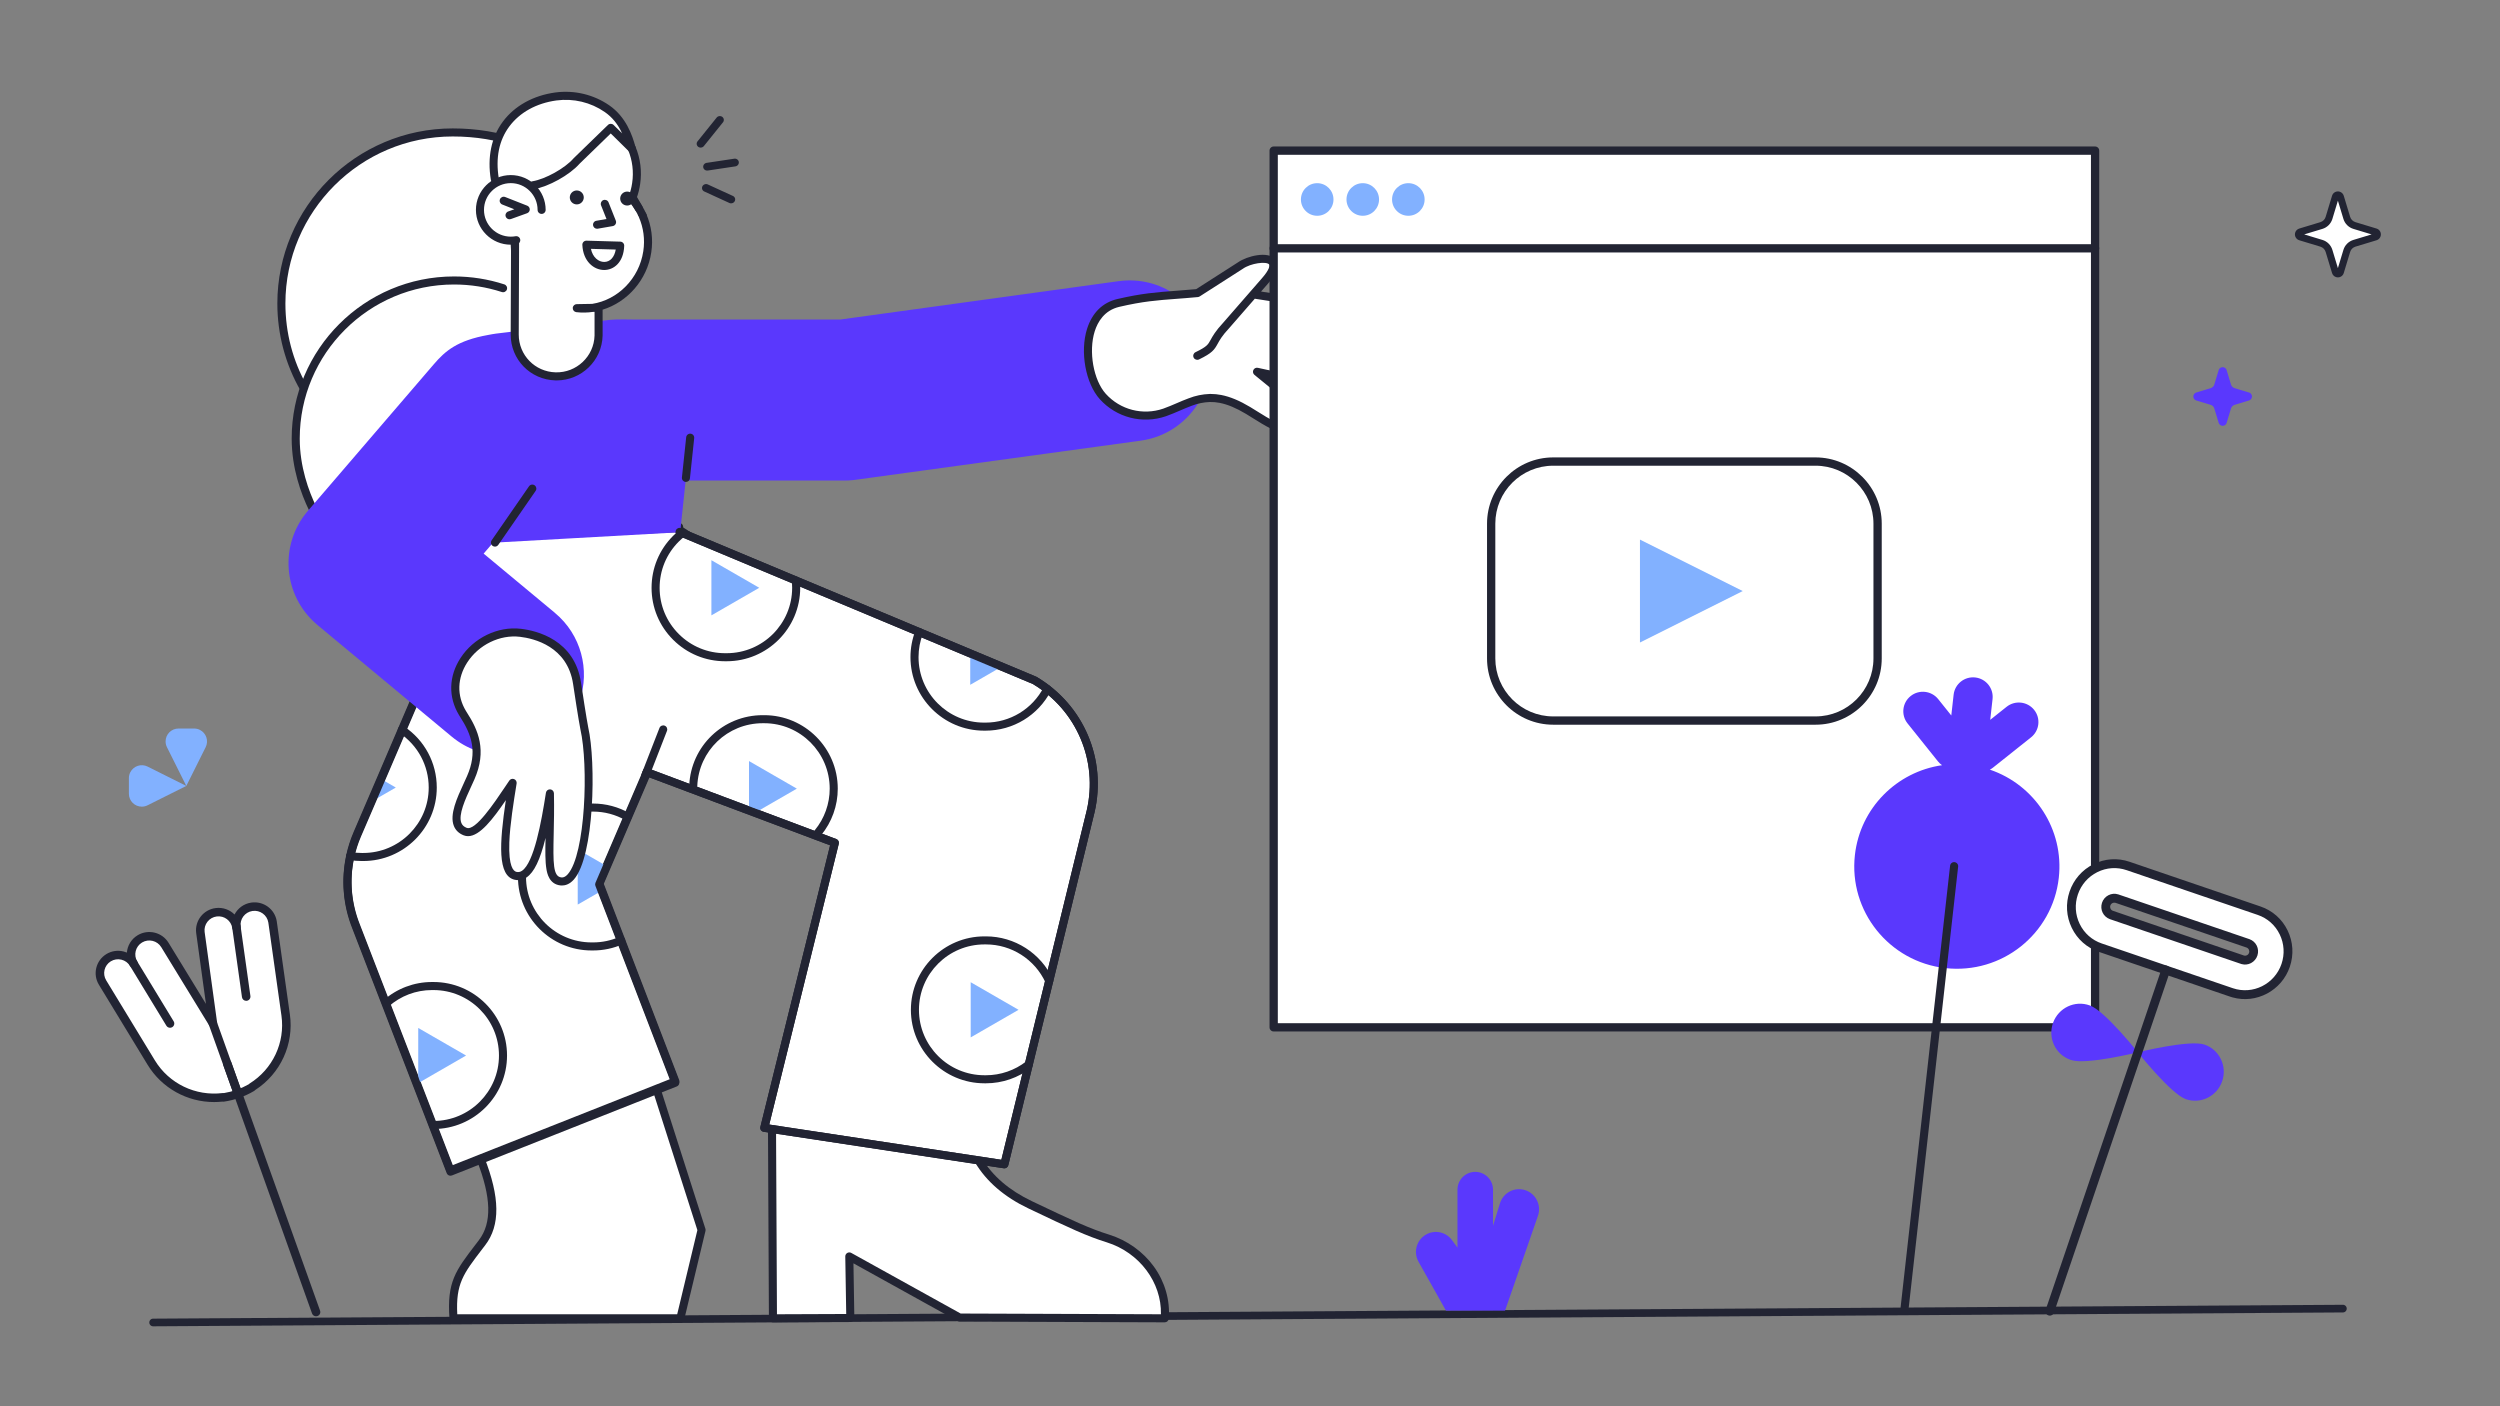 <?xml version="1.0" encoding="UTF-8"?><svg version="1.1" xmlns="http://www.w3.org/2000/svg" xmlns:xlink="http://www.w3.org/1999/xlink" viewBox="0 0 1280 720" width="1280" height="720" x="0px" y="0px">
    
    
    <rect x="0" y="0" width="1280" height="720" fill="#808080" stroke="none"/>
    
    
    <!-- ITEM 0 -->
    <g>
        <defs>
            <clipPath id="clip-path-id-viewbox-item-0">
                <rect x="0.0" y="0.0" width="1702.828" height="267.765"/>
            </clipPath>
        </defs>
        <g transform="translate(83.0 586.0) rotate(350.854 556.0 87.5) scale(0.653 0.654)">
            <g clip-path="url(#clip-path-id-viewbox-item-0)" transform="translate(-0.0 -0.0)">
                
  
  <path d="M1699.832,267.766a2.882,2.882,0,0,1-.461-.036L2.543,5.965A3,3,0,1,1,3.457.035L1700.285,261.8a3,3,0,0,1-.453,5.966Z" style="         fill: #222433;       "/>

            </g>
        </g>
    </g>
    
    <!-- ITEM 1 -->
    <g>
        <defs>
            <clipPath id="clip-path-id-viewbox-item-1">
                <rect x="0.0" y="0.0" width="811.388" height="917.078"/>
            </clipPath>
        </defs>
        <g transform="translate(142.0 47.0) rotate(0.0 279.0 315.0) scale(0.688 0.687)">
            <g clip-path="url(#clip-path-id-viewbox-item-1)" transform="translate(-0.0 -0.0)">
                

<g>
	<g>
		<path d="M130.5,285.292c-24.261,0-46.94-6.776-66.246-18.539C27.525,244.374,3,203.947,3,157.792    c0-70.416,57.084-127.5,127.5-127.5c68.502,0,119.512,42.235,122.5,110" style="fill:#FFFFFF;"/>
		<path d="M130.5,288.292c-23.983,0-47.431-6.562-67.807-18.978c-18.781-11.443-34.494-27.568-45.441-46.632    C5.966,203.027,0,180.588,0,157.792c0-71.958,58.542-130.5,130.5-130.5c72.086,0,122.52,45.358,125.497,112.868    c0.073,1.655-1.209,3.056-2.865,3.129c-1.651,0.073-3.057-1.209-3.129-2.865C247.177,76.346,199.153,33.292,130.5,33.292    C61.851,33.292,6,89.143,6,157.792c0,43.803,22.361,83.578,59.815,106.398c19.436,11.842,41.803,18.102,64.685,18.102    c1.657,0,3,1.343,3,3S132.157,288.292,130.5,288.292z" style="fill:#222433;"/>
	</g>
	<g>
		<path d="M271.947,92.488c-2.037-4.66-4.76-8.897-8.011-12.63c1.454-3.603,2.508-7.432,3.082-11.45    c0-0.002,0-0.004,0.001-0.005c1.395-9.294,0.102-18.37-3.296-26.441L251,23.292l-31,16l-46,23l3,58l90-21" style="fill:#FFFFFF;"/>
		<path d="M177,123.292c-0.645,0-1.279-0.208-1.804-0.603c-0.709-0.534-1.146-1.355-1.192-2.242l-3-58    c-0.062-1.191,0.588-2.305,1.654-2.838l46-23l30.966-15.982c1.348-0.696,3.002-0.276,3.855,0.977L266.2,40.273    c0.113,0.165,0.208,0.341,0.286,0.525c3.717,8.83,4.927,18.53,3.498,28.051c0,0.004-0.001,0.009-0.002,0.013    c-0.508,3.547-1.385,7.043-2.613,10.419c2.985,3.673,5.446,7.704,7.327,12.006c0.664,1.518-0.029,3.287-1.547,3.95    c-1.517,0.663-3.287-0.029-3.951-1.547c-1.876-4.292-4.408-8.283-7.525-11.861c-0.741-0.851-0.942-2.046-0.52-3.093    c1.396-3.458,2.369-7.075,2.894-10.751v0c0.002-0.015,0.004-0.029,0.006-0.044c1.247-8.327,0.215-16.806-2.983-24.542    l-11.054-16.223l-28.64,14.782l-44.279,22.14l2.713,52.458l86.508-20.185c1.612-0.377,3.227,0.626,3.603,2.24    s-0.626,3.227-2.24,3.603l-90,21C177.456,123.267,177.228,123.292,177,123.292z" style="fill:#222433;"/>
	</g>
	<g>
		<path d="M167.99,146.382c-11.493-3.741-23.761-5.763-36.502-5.763c-65.071,0-117.821,52.75-117.821,117.821    c0,18.388,5.085,36.609,12.597,52.116" style="fill:#FFFFFF;"/>
		<path d="M26.267,313.556c-1.114,0-2.184-0.623-2.702-1.693c-5.884-12.147-12.898-31.275-12.898-53.424    c0-66.621,54.2-120.821,120.821-120.821c12.789,0,25.382,1.989,37.431,5.911c1.575,0.513,2.437,2.206,1.924,3.781    c-0.512,1.575-2.203,2.437-3.781,1.924c-11.448-3.727-23.416-5.616-35.573-5.616c-63.313,0-114.821,51.508-114.821,114.821    c0,21.011,6.688,39.227,12.297,50.809c0.723,1.491,0.099,3.285-1.392,4.008C27.152,313.46,26.706,313.556,26.267,313.556z" style="fill:#222433;"/>
	</g>
	<g>
		<path d="M151.146,794.972c9.478,24.162,13.315,46.844,1.181,62.757c-16.54,21.69-23.189,28.97-21.249,56.35h8.738    h160.106l15.775-65.82l-33.583-105.204" style="fill:#FFFFFF;"/>
		<path d="M299.921,917.079H131.078c-1.575,0-2.881-1.217-2.993-2.788c-1.933-27.278,4.395-35.551,19.683-55.537    l2.173-2.845c9.86-12.93,9.355-31.945-1.588-59.841c-0.605-1.542,0.155-3.284,1.697-3.889c1.543-0.606,3.283,0.155,3.889,1.697    c11.784,30.042,12.03,50.909,0.773,65.671l-2.179,2.852c-14.164,18.517-19.802,25.885-18.634,48.679h163.657l15.029-62.706    l-33.329-104.407c-0.504-1.578,0.367-3.266,1.946-3.77c1.578-0.503,3.266,0.367,3.77,1.946l33.583,105.204    c0.167,0.521,0.187,1.079,0.06,1.611l-15.775,65.82C302.515,916.127,301.309,917.079,299.921,917.079z" style="fill:#222433;"/>
	</g>
	<g>
		<path d="M274.907,507.026l-14.26,33.28l-15.71,36.69l-5.44,12.69l2.15,5.6l14.28,37.19l40.26,105l-167.35,66.34    l-13-33.81l-34.93-90.56l-22.36-58c-6.54-16.47-8.06-34.52-4.37-51.86c1.21-5.71,2.98-11.28,5.28-16.65l10.19-23.7l7.36-17.19    l15.64-36.57l38.98-91.03L149,325.292h48l99-1l9.652,6.335" style="fill:#FFFFFF;"/>
		<path d="M128.836,806.816c-0.411,0-0.821-0.084-1.205-0.252c-0.733-0.322-1.308-0.923-1.596-1.671l-13-33.81    L55.747,622.525c-6.77-17.049-8.332-35.58-4.504-53.564c1.243-5.865,3.079-11.655,5.456-17.207l17.55-40.89l15.64-36.569    l38.91-90.867l17.323-58.982c0.375-1.277,1.547-2.155,2.878-2.155h48l98.97-1c0.592-0.015,1.179,0.165,1.676,0.492l9.651,6.335    c1.385,0.909,1.771,2.769,0.862,4.154c-0.909,1.385-2.769,1.771-4.154,0.862l-8.888-5.834l-98.087,0.991l-45.785,0l-16.741,56.999    c-0.034,0.114-0.074,0.226-0.121,0.335l-38.98,91.03l-23,53.76l-10.192,23.704c-2.222,5.188-3.938,10.602-5.101,16.087    c-3.581,16.824-2.12,34.158,4.223,50.131l57.301,148.588l11.914,30.984l161.774-64.13l-39.198-102.23l-16.43-42.789    c-0.28-0.729-0.264-1.539,0.043-2.257l35.41-82.66c0.652-1.523,2.415-2.229,3.939-1.576c1.523,0.653,2.229,2.416,1.576,3.939    l-34.93,81.541l15.994,41.652l40.26,105.001c0.588,1.535-0.167,3.257-1.696,3.863l-167.35,66.34    C129.586,806.746,129.211,806.816,128.836,806.816z" style="fill:#222433;"/>
	</g>
	<g>
		<path d="M521.805,796.379c8.386,14.168,21.733,25.14,38.422,33.109c31.12,14.86,42.922,20.406,58,25.14    c25.935,8.143,44.328,32.352,42.173,59.45l-152.673-0.56l-82.08-45.56l0.75,45.89l-57.58,0.23l-0.694-141.077" style="fill:#FFFFFF;"/>
		<path d="M368.816,917.079c-1.65,0-2.992-1.333-3-2.985l-0.693-141.078c-0.008-1.657,1.329-3.006,2.985-3.015    c1.67,0.032,3.006,1.329,3.015,2.985l0.679,138.081l51.545-0.206l-0.7-42.854c-0.018-1.071,0.538-2.07,1.457-2.622    c0.918-0.552,2.062-0.57,2.999-0.05l81.406,45.186l149.043,0.547c0.552-23.721-15.974-45.964-40.224-53.578    c-15.063-4.729-26.767-10.193-58.394-25.295c-17.959-8.575-31.32-20.112-39.71-34.288c-0.844-1.426-0.372-3.266,1.054-4.109    c1.426-0.843,3.266-0.373,4.109,1.054c7.773,13.133,20.267,23.876,37.133,31.93c31.342,14.966,42.929,20.376,57.606,24.985    c13.336,4.187,25.109,12.611,33.152,23.72c8.251,11.397,12.198,25.188,11.113,38.83c-0.124,1.56-1.427,2.762-2.991,2.762    c-0.003,0-0.007,0-0.011,0l-152.673-0.56c-0.505-0.002-1.002-0.131-1.445-0.377l-77.54-43.04l0.665,40.698    c0.013,0.802-0.295,1.576-0.857,2.148c-0.561,0.573-1.329,0.897-2.13,0.9l-57.581,0.23    C368.824,917.079,368.82,917.079,368.816,917.079z" style="fill:#222433;"/>
	</g>
	<g>
		<path d="M299.347,327.986l86.48,36.23l91.82,38.46l38,15.91l23.44,9.82l24.46,10.25    c33.74,20.04,50.59,59.64,41.64,97.85l-0.01,0.01l-30.77,126.13l-15.2,62.29l-18.15,74.37l-178.69-27.18l52.53-212.42l-1.55-0.58    l-43.92-16.54l-7.46-2.8l-41.45-15.6l-45.61-17.16" style="fill:#FFFFFF;"/>
		<path d="M541.06,802.306c-0.15,0-0.302-0.011-0.454-0.035l-178.69-27.18c-0.833-0.127-1.576-0.599-2.044-1.3    c-0.468-0.702-0.62-1.567-0.417-2.386l51.889-209.828l-137.493-51.743c-1.551-0.583-2.335-2.313-1.751-3.864    s2.313-2.335,3.864-1.751l139.985,52.678c1.426,0.534,2.226,2.052,1.86,3.53l-51.74,209.228l172.725,26.273l63.469-260.122    c0.014-0.058,0.03-0.115,0.047-0.171c8.578-36.984-7.525-74.831-40.117-94.293L298.188,330.753    c-1.528-0.64-2.248-2.398-1.608-3.926s2.397-2.248,3.926-1.608l264.2,110.67c0.128,0.054,0.252,0.116,0.373,0.188    c35.03,20.806,52.322,61.44,43.029,101.114c-0.018,0.076-0.039,0.152-0.062,0.226l-64.074,262.601    C543.639,801.377,542.421,802.306,541.06,802.306z" style="fill:#222433;"/>
	</g>
	<g>
		<path d="M273.804,512.527c-0.362,0-0.73-0.066-1.087-0.205c-1.544-0.601-2.309-2.34-1.708-3.884l13.36-34.33    c0.602-1.544,2.342-2.308,3.884-1.708c1.544,0.601,2.309,2.34,1.708,3.884l-13.36,34.33    C276.138,511.8,275.004,512.527,273.804,512.527z" style="fill:#222433;"/>
	</g>
	<g>
		<path d="M752.781,189.881c-0.164,0-0.33-0.013-0.497-0.041l-18.989-3.165c-1.634-0.272-2.738-1.818-2.466-3.452    c0.272-1.634,1.816-2.738,3.452-2.466l18.989,3.165c1.634,0.272,2.738,1.818,2.466,3.452    C755.493,188.841,754.221,189.881,752.781,189.881z" style="fill:#222433;"/>
	</g>
	<g>
		<polygon points="88.157,518.518 69.597,529.238 76.957,512.048   " style="fill:#82B1FF;"/>
	</g>
	<g>
		<polygon points="239.517,589.688 241.667,595.288 223.537,605.748 223.537,564.628 244.957,576.998   " style="fill:#82B1FF;"/>
	</g>
	<g>
		<polygon points="104.847,738.818 104.847,697.688 140.447,718.248   " style="fill:#82B1FF;"/>
	</g>
	<g>
		<polygon points="386.6,519.338 358.46,535.598 351,532.798 351,498.778   " style="fill:#82B1FF;"/>
	</g>
	<g>
		<polygon points="539.077,428.418 515.637,441.958 515.637,418.598   " style="fill:#82B1FF;"/>
	</g>
	<g>
		<path d="M526.988,476.128h-1.092c-30.208-0.027-54.76-24.624-54.733-54.83c0.006-6.764,1.246-13.393,3.685-19.702    c0.598-1.545,2.336-2.314,3.88-1.716c1.545,0.597,2.314,2.334,1.717,3.88c-2.172,5.618-3.276,11.521-3.281,17.544    c-0.024,26.897,21.838,48.8,48.736,48.824h1.087c18.309-0.011,34.916-10.12,43.336-26.38c0.763-1.471,2.574-2.045,4.043-1.284    c1.472,0.762,2.046,2.572,1.285,4.044C566.195,464.766,547.549,476.115,526.988,476.128z" style="fill:#222433;"/>
	</g>
	<g>
		<path d="M527.372,738.938c-0.02,0-0.039,0-0.059,0h-1.086c-30.189,0-54.75-24.561-54.75-54.75    s24.561-54.75,54.75-54.75h1.09c0.008,0,0.017,0,0.024,0c21.355,0,40.898,12.543,49.793,31.96c0.69,1.506,0.028,3.287-1.478,3.977    c-1.507,0.689-3.287,0.028-3.977-1.478c-7.92-17.29-25.324-28.459-44.34-28.459c-0.008,0-0.014,0-0.021,0h-1.091    c-26.881,0-48.75,21.869-48.75,48.75s21.869,48.75,48.75,48.75h1.09c0.017,0,0.035,0,0.053,0c10.826,0,21.471-3.678,29.985-10.36    c1.304-1.023,3.189-0.796,4.212,0.508c1.023,1.303,0.796,3.189-0.508,4.212C551.494,734.806,539.532,738.938,527.372,738.938z" style="fill:#222433;"/>
	</g>
	<g>
		<polygon points="515.977,704.728 515.977,663.598 551.586,684.168   " style="fill:#82B1FF;"/>
	</g>
	<g>
		<path d="M402.345,555.128c-0.67,0-1.344-0.223-1.902-0.681c-1.28-1.052-1.466-2.942-0.415-4.222    c7.128-8.681,11.045-19.649,11.028-30.882c0-26.895-21.869-48.764-48.75-48.764h-1.09c-26.225,0.003-47.618,20.531-48.703,46.734    c-0.069,1.655-1.46,2.937-3.122,2.874c-1.655-0.069-2.942-1.466-2.874-3.122c1.218-29.428,25.244-52.483,54.697-52.486h1.09    c30.189,0,54.75,24.561,54.75,54.75c0.019,12.627-4.382,24.949-12.392,34.704C404.072,554.754,403.212,555.128,402.345,555.128z" style="fill:#222433;"/>
	</g>
	<g>
		<path d="M116.187,773.008h-0.391c-1.657,0-3-1.343-3-3s1.343-3,3-3h0.39c26.88-0.005,48.75-21.878,48.75-48.76    c0-26.931-21.869-48.8-48.75-48.8h-1.09c-0.01,0-0.021,0-0.031,0c-11.887,0-23.322,4.347-32.206,12.242    c-1.238,1.1-3.134,0.989-4.235-0.25c-1.101-1.239-0.989-3.135,0.25-4.235c9.982-8.872,22.835-13.758,36.189-13.758    c0.012,0,0.023,0,0.035,0h1.088c30.189,0,54.75,24.561,54.75,54.75C170.937,748.437,146.376,773.002,116.187,773.008z" style="fill:#222433;"/>
	</g>
	<g>
		<path d="M260.644,543.309c-0.508,0-1.022-0.129-1.494-0.401c-7.351-4.233-15.719-6.47-24.201-6.47    c-0.014,0-0.025,0-0.039,0h-1.093c-0.883,0-1.778,0.024-2.658,0.071c-1.658,0.093-3.067-1.181-3.156-2.835    c-0.089-1.655,1.181-3.068,2.835-3.156c0.986-0.053,1.989-0.08,2.979-0.08h1.09c0.015,0,0.029,0,0.044,0    c9.529,0,18.932,2.513,27.193,7.27c1.436,0.827,1.93,2.661,1.103,4.097C262.691,542.769,261.682,543.309,260.644,543.309z" style="fill:#222433;"/>
	</g>
	<g>
		<path d="M234.946,639.938c-0.014,0-0.027,0-0.042,0h-1.088c-30.189,0-54.75-24.561-54.75-54.75c0-1.657,1.343-3,3-3    s3,1.343,3,3c0,26.881,21.869,48.75,48.75,48.75h1.09c0.012,0,0.025,0,0.037,0c6.847,0,13.488-1.413,19.742-4.2    c1.51-0.674,3.287,0.005,3.961,1.519c0.674,1.513-0.005,3.287-1.519,3.961C250.101,638.351,242.638,639.938,234.946,639.938z" style="fill:#222433;"/>
	</g>
	<g>
		<path d="M63.887,573.279h-1.08c-3.05-0.001-6.121-0.257-9.126-0.761c-1.634-0.274-2.737-1.821-2.462-3.455    c0.274-1.634,1.816-2.735,3.455-2.462c2.68,0.449,5.417,0.678,8.135,0.679h1.079c26.886,0,48.76-21.874,48.76-48.76    c0.015-16.329-8.084-31.485-21.665-40.544c-1.378-0.919-1.75-2.782-0.831-4.16c0.919-1.378,2.781-1.75,4.161-0.831    c15.255,10.177,24.352,27.2,24.335,45.538C118.646,548.713,94.082,573.279,63.887,573.279z" style="fill:#222433;"/>
	</g>
	<g>
		<path d="M333.239,424.398c-14.608,0-28.346-5.685-38.685-16.01c-10.348-10.334-16.052-24.079-16.062-38.704    c-0.01-14.636,5.684-28.397,16.033-38.747c1.573-1.573,3.259-3.067,5.011-4.44c1.304-1.022,3.19-0.794,4.212,0.51    c1.022,1.304,0.793,3.19-0.511,4.212c-1.563,1.225-3.066,2.557-4.47,3.96c-9.214,9.216-14.284,21.469-14.275,34.501    c0.009,13.021,5.088,25.26,14.301,34.462c9.206,9.193,21.439,14.256,34.447,14.256c0.012,0,0.021,0,0.034,0h1.092    c26.875-0.005,48.745-21.875,48.75-48.751c-0.013-1.68-0.118-3.401-0.311-5.089c-0.188-1.646,0.994-3.133,2.64-3.321    c1.649-0.188,3.133,0.994,3.321,2.64c0.217,1.898,0.334,3.831,0.35,5.747c-0.006,30.207-24.567,54.768-54.75,54.773h-1.091    C333.264,424.398,333.251,424.398,333.239,424.398z" style="fill:#222433;"/>
	</g>
	<g>
		<polygon points="323.017,390.208 323.017,349.088 358.627,369.648   " style="fill:#82B1FF;"/>
	</g>
	<g>
		<line x1="268.879" y1="86.616" x2="264.372" y2="78.728" style="fill:#FFFFFF;"/>
		<path d="M268.881,89.616c-1.042,0-2.054-0.543-2.608-1.512l-4.506-7.887c-0.822-1.439-0.322-3.271,1.117-4.093    c1.438-0.823,3.271-0.322,4.093,1.116l4.506,7.887c0.822,1.439,0.322,3.271-1.117,4.093    C269.897,89.489,269.386,89.616,268.881,89.616z" style="fill:#222433;"/>
	</g>
	<g>
		<path d="M128.836,807.816c-0.411,0-0.821-0.084-1.205-0.252c-0.733-0.322-1.308-0.923-1.596-1.671l-13-33.81    L55.747,623.525c-6.77-17.049-8.332-35.58-4.505-53.564c1.243-5.865,3.079-11.655,5.457-17.207l17.55-40.89l15.64-36.569    l38.98-91.031l22.375-52.155c0.433-1.01,1.384-1.702,2.479-1.804l43-4c0.052-0.005,0.104-0.008,0.157-0.01l98.575-3.983    l2.597-0.866c1.572-0.522,3.27,0.326,3.795,1.897c0.524,1.572-0.326,3.271-1.897,3.795l-3,1c-0.268,0.089-0.546,0.14-0.828,0.152    l-98.922,3.997l-41.146,3.828l-21.67,50.514l-38.979,91.028l-23,53.76l-10.192,23.704c-2.222,5.188-3.938,10.602-5.101,16.087    c-3.58,16.824-2.119,34.158,4.223,50.131l57.301,148.588l11.914,30.984l161.774-64.13l-39.198-102.23l-16.43-42.789    c-0.28-0.729-0.264-1.539,0.043-2.257l35.41-82.66c0.652-1.522,2.415-2.229,3.939-1.576c1.523,0.653,2.229,2.416,1.576,3.939    l-34.93,81.541l15.994,41.652l40.26,105.001c0.588,1.535-0.168,3.257-1.696,3.863l-167.35,66.34    C129.586,807.746,129.211,807.816,128.836,807.816z" style="fill:#222433;"/>
	</g>
	<g>
		<path d="M190.322,69.646c10.05-1.638,25.382-9.981,32.383-18.075l25.43-24.713l15.586,15.381    c-3.179-11.997-8.203-22.559-18.355-29.635l0,0c-10.664-7.383-24.097-10.972-38.043-9.126    c-27.071,3.692-51.545,24.14-45.479,61.587" style="fill:#FFFFFF;"/>
		<path d="M190.318,72.647c-1.445,0-2.718-1.046-2.958-2.518c-0.267-1.635,0.843-3.177,2.479-3.443    c9.642-1.571,24.225-9.711,30.596-17.077c0.057-0.066,0.116-0.129,0.178-0.189l25.43-24.713c1.171-1.138,3.036-1.131,4.198,0.016    l6.362,6.279c-3.245-6.984-7.437-12.09-12.954-15.936c-10.452-7.235-23.215-10.297-35.934-8.613    c-14.87,2.028-27.343,8.924-35.112,19.416c-7.661,10.347-10.285,23.373-7.799,38.718c0.265,1.635-0.846,3.176-2.482,3.441    c-1.63,0.265-3.176-0.846-3.441-2.482c-2.715-16.762,0.362-31.717,8.9-43.248c8.739-11.803,22.638-19.542,39.135-21.792    c14.209-1.88,28.468,1.54,40.156,9.632c12.364,8.617,17.077,22.009,19.547,31.333c0.347,1.307-0.225,2.685-1.395,3.364    c-1.17,0.679-2.649,0.49-3.612-0.46l-13.495-13.318l-23.232,22.577c-7.284,8.345-23.167,17.195-34.082,18.973    C190.641,72.634,190.479,72.647,190.318,72.647z" style="fill:#222433;"/>
	</g>
	<g>
		<path d="M624.097,235.16c-38.764-40.19-18.446-63.192-11.624-70.117c16.201-16.446,61.417-10.001,55.999-13.764    c-11.888-8.257-26.781-12.263-42.256-10.17l-207.33,28.62h-152.37c-1.781,0-14.363-0.341-19.04,0.23l-8.13,0.983    c0,0,4.771,43.436-32.35,41.137c-32.217-1.995-30.341-33.555-30.341-33.555l-13.929,1.685c-1.959,0.234-3.888,0.651-5.83,1    c-22.984,4.131-31.903,11.862-40.45,21.85l-93.67,109.2c-21.572,25.154-18.667,63.033,6.487,84.604    c0.229,0.197,0.461,0.392,0.693,0.586l99.84,83.14c5.653,4.701,11.913,8.187,18.465,10.489c0,0,0.146-6.45-3.075-14.417    c-5.894-14.575-15.995-36.396-8.943-48.431c14.325-24.446,42.101-27.424,56.073-22.596c39.338,13.592,30.393,54.864,32.69,48.08    c7.731-22.833,1.164-49.06-18.48-65.395v-0.03l-53-44.11l6.965-8.126l139.305-7.804l4.067-38.52h118.303    c2.185,0,4.368-0.12,6.54-0.36l213.59-29.34c19.628-2.654,35.75-14.519,44.595-30.648    C692.845,218.526,658.016,253.923,624.097,235.16z" style="fill:#5A38FD;"/>
	</g>
	<g>
		<path d="M271.74,92.067c3.729,8.514,4.967,17.911,3.57,27.1c-3.817,25.762-27.124,45.006-52.473,42.078l16.22-0.283    v20.778c-0.468,17.225-14.811,30.809-32.036,30.341c-0.008,0-0.016,0-0.023-0.001c-16.912-0.466-30.373-14.322-30.35-31.24    l0.267-68.833" style="fill:#FFFFFF;"/>
		<path d="M207.881,215.091c-0.313,0-0.627-0.004-0.942-0.013c-18.704-0.515-33.317-15.557-33.292-34.243l0.267-68.84    c0.006-1.653,1.349-2.988,3-2.988c0.004,0,0.007,0,0.012,0c1.657,0.006,2.995,1.355,2.988,3.012l-0.267,68.833    c-0.021,15.401,12.029,27.805,27.433,28.229c15.553,0.416,28.556-11.879,28.979-27.423l-0.001-17.644l-1.267,0.022    c-4.01,0.587-8.133,0.67-12.298,0.188c-1.569-0.181-2.729-1.549-2.652-3.126c0.077-1.578,1.365-2.826,2.944-2.853l11.539-0.201    c18.951-2.944,34.972-18.743,38.019-39.316c1.315-8.652,0.156-17.451-3.35-25.456c-0.665-1.518,0.027-3.287,1.544-3.952    c1.518-0.664,3.287,0.027,3.952,1.544c3.962,9.047,5.272,18.99,3.788,28.754c-3.064,20.685-17.825,37.093-36.219,42.772v19.349    C241.552,200.354,226.312,215.09,207.881,215.091z" style="fill:#222433;"/>
	</g>
	<g>
		<path d="M237.92,102.073c-1.432,0-2.699-1.028-2.952-2.487c-0.284-1.632,0.81-3.186,2.442-3.469l7.533-1.309    L240.9,84.619c-0.611-1.54,0.142-3.284,1.682-3.895c1.541-0.612,3.284,0.142,3.895,1.682l5.403,13.62    c0.333,0.839,0.27,1.784-0.171,2.572c-0.441,0.788-1.214,1.335-2.104,1.49l-11.168,1.94    C238.263,102.058,238.09,102.073,237.92,102.073z" style="fill:#222433;"/>
	</g>
	<g>
		<circle cx="222.837" cy="78.728" r="5.2" style="fill:#222433;"/>
	</g>
	<g>
		<circle cx="260.337" cy="79.568" r="5.2" style="fill:#222433;"/>
	</g>
	<g>
		<path d="M177.79,110.598c-1.319,0.236-2.677,0.359-4.063,0.359c-12.672,0-22.945-10.273-22.945-22.945    s10.273-22.945,22.945-22.945s22.945,10.273,22.945,22.945" style="fill:#FFFFFF;"/>
		<path d="M173.727,113.956c-14.306,0-25.945-11.639-25.945-25.945s11.639-25.945,25.945-25.945    s25.945,11.639,25.945,25.945c0,1.657-1.343,3-3,3s-3-1.343-3-3c0-10.998-8.947-19.945-19.945-19.945s-19.945,8.948-19.945,19.945    s8.947,19.945,19.945,19.945c1.188,0,2.377-0.105,3.535-0.312c1.638-0.293,3.19,0.795,3.481,2.425    c0.292,1.631-0.794,3.19-2.425,3.481C176.812,113.82,175.268,113.956,173.727,113.956z" style="fill:#222433;"/>
	</g>
	<g>
		<path d="M172.79,95.025c-1.229,0-2.381-0.76-2.822-1.982c-0.563-1.559,0.245-3.278,1.804-3.84l4.581-1.653    l-9.007-3.552c-1.541-0.608-2.298-2.35-1.69-3.891c0.607-1.542,2.349-2.299,3.892-1.69l16.4,6.467    c1.161,0.458,1.917,1.587,1.899,2.835c-0.018,1.248-0.807,2.354-1.981,2.778l-12.057,4.35    C173.472,94.968,173.128,95.025,172.79,95.025z" style="fill:#222433;"/>
	</g>
	<g>
		<path d="M243.245,132.803c-7.7,0-15.748-6.424-16.262-18.728c-0.035-0.832,0.278-1.64,0.862-2.232    s1.386-0.913,2.221-0.892l25.157,0.719c0.799,0.023,1.556,0.364,2.103,0.946s0.838,1.36,0.81,2.158    c-0.438,12.422-7.772,18.006-14.846,18.029C243.274,132.803,243.259,132.803,243.245,132.803z M233.366,117.047    c1.33,6.422,5.693,9.756,9.878,9.756c0.008,0,0.017,0,0.025,0c4.394-0.014,7.579-3.546,8.564-9.228L233.366,117.047z" style="fill:#222433;"/>
	</g>
	<g>
		<path d="M161.944,338.969c-0.588,0-1.182-0.172-1.702-0.532c-1.364-0.941-1.706-2.81-0.764-4.173l27.79-40.24    c0.943-1.364,2.813-1.705,4.173-0.764c1.364,0.941,1.706,2.81,0.764,4.173l-27.79,40.24    C163.833,338.516,162.896,338.969,161.944,338.969z" style="fill:#222433;"/>
	</g>
	<g>
		<path d="M304.07,290.759c-0.106,0-0.212-0.006-0.319-0.017c-1.648-0.174-2.842-1.651-2.668-3.299l3.17-29.98    c0.174-1.648,1.66-2.841,3.299-2.668c1.648,0.174,2.842,1.651,2.668,3.299l-3.17,29.98    C306.887,289.614,305.585,290.759,304.07,290.759z" style="fill:#222433;"/>
	</g>
	<g>
		<path d="M180.857,403.188c-31.53-3.71-60.69,30.52-43.11,59.75c0.24,0.4,0.48,0.79,0.72,1.16    c8.2,12.7,14.33,26.87,5.45,47.11c-6.27,14.27-17.86,34.67-4.16,40.13c9.5,3.78,24-19.53,35.34-36.32    c-4.64,28.76-10.67,66.43,2.2,69.29s19.79-24.11,25.54-61.44c0.88,42-4.46,64.33,8.23,65.62c20.93,2.11,24.21-84.08,17.36-114.16    c0,0-1.46-7.2-5.36-33.37C219.077,414.198,197.407,405.138,180.857,403.188z" style="fill:#FFFFFF;"/>
		<path d="M211.792,591.525c-0.361,0-0.704-0.019-1.027-0.052c-8.575-0.872-10.025-9.324-10.502-12.101    c-0.967-5.633-0.891-13.477-0.677-23.292c-4.063,16.541-8.512,25.578-14.092,29.393c-2.733,1.868-5.709,2.461-8.848,1.764    c-12.825-2.85-11.451-26.777-6.597-59.337c-9.634,14.142-19.356,26.854-28.127,26.856c-1.108,0-2.198-0.202-3.273-0.63    c-3.545-1.413-5.993-3.759-7.277-6.974c-3.376-8.45,2.348-20.885,7.398-31.856c0.841-1.828,1.659-3.604,2.401-5.293    c7.845-17.881,3.585-30.632-5.224-44.276c-0.254-0.392-0.513-0.812-0.771-1.242c-8.06-13.401-7.658-28.871,1.103-42.442    c9.732-15.075,27.787-23.849,44.929-21.832h0c11.88,1.4,40.029,8.129,44.826,40.307c3.832,25.714,5.319,33.145,5.333,33.217    c5.869,25.766,4.592,96.022-10.704,113.333C217.504,590.641,214.243,591.525,211.792,591.525z M202.834,519.868    c0.066,0,0.133,0.002,0.2,0.007c1.552,0.103,2.769,1.375,2.802,2.931c0.244,11.629,0.018,21.559-0.182,30.32    c-0.5,21.998-0.461,31.75,5.715,32.378c0.605,0.062,2.45,0.247,4.797-2.411c13.119-14.847,15.511-80.979,9.334-108.098    c-0.075-0.367-1.535-7.645-5.402-33.594c-4.187-28.082-29.084-33.994-39.594-35.232h0c-14.917-1.757-30.668,5.931-39.187,19.127    c-7.472,11.575-7.837,24.732-1.001,36.097c0.223,0.37,0.443,0.73,0.666,1.072c8.536,13.22,15.128,28.416,5.681,49.949    c-0.756,1.721-1.588,3.53-2.445,5.39c-4.32,9.385-9.696,21.065-7.276,27.122c0.668,1.673,1.916,2.825,3.925,3.626    c6.443,2.57,20.451-18.355,28.817-30.854c0.994-1.486,1.971-2.945,2.926-4.359c0.788-1.167,2.281-1.629,3.591-1.11    c1.309,0.518,2.082,1.877,1.857,3.267c-2.208,13.681-4.955,30.708-5.43,43.987c-0.64,17.881,3.058,21.394,5.319,21.897    c1.494,0.331,2.816,0.058,4.16-0.86c8.829-6.036,14.367-36.054,17.764-58.108C200.098,520.94,201.365,519.868,202.834,519.868z" style="fill:#222433;"/>
	</g>
	<g>
		<path d="M684.603,196.764c15.837-7.691,7.954-8.102,21.59-22.721l28.848-33.156    c18.528-21.16-8.868-18.094-18.285-11.41l-31.991,20.525c-23.45,2.23-34.709,1.717-58.829,7.337    c-29.48,6.86-26.75,52.92-11.63,69.76c11.57,12.816,29.676,17.484,46,11.86c6.9-2.47,12.78-5.45,18.78-7.65l0.17-0.06    c4.688-1.855,9.661-2.89,14.7-3.06c2.654-0.044,5.306,0.194,7.91,0.71l0,0c5.93,1.16,12.6,3.81,20.6,8.62    c13.34,8.05,32.08,22.16,39.26,9.28c2.45-4.39-1.46-10.85-7.86-17.85l-24.825-20.309l40.044,8.754    c15.294,3.024,27.669,3.296,30.16-3.585c4.49-12.4-23.577-19.545-46.469-26.928c24.585,3.484,52.039,6.398,54.949-6.022    c2.844-12.158-2.648-16.844-32.968-22.344l-48.521-7.51" style="fill:#FFFFFF;"/>
		<path d="M752.997,254.997c-8.253,0.001-18.221-6.253-27.15-11.854c-1.701-1.067-3.354-2.104-4.931-3.056    c-7.306-4.393-13.727-7.091-19.626-8.245c-2.399-0.475-4.844-0.697-7.284-0.655c-4.657,0.158-9.266,1.117-13.646,2.85    c-0.034,0.014-0.069,0.027-0.104,0.039l-0.17,0.06c-2.689,0.986-5.391,2.152-8.252,3.386c-3.317,1.431-6.748,2.911-10.516,4.26    c-17.527,6.039-36.84,1.059-49.238-12.674c-10.623-11.832-14.885-35.342-9.505-52.414c3.782-12.001,11.625-19.705,22.682-22.278    c18.035-4.202,29.023-5.022,42.935-6.061c4.809-0.359,9.774-0.729,15.567-1.272l31.322-20.095    c6.393-4.494,21.93-8.485,27.441-2.383c3.626,4.016,1.869,10.159-5.223,18.258l-5.228,6.009l43.147,6.678    c21.402,3.881,30.317,7.318,34.143,13.148c2.804,4.273,2.161,9.108,1.288,12.844c-2.245,9.578-14.445,11.878-30.254,11.246    c10.297,3.869,18.41,8.169,21.238,13.884c1.299,2.624,1.445,5.368,0.435,8.158c-3.678,10.157-20.917,8.007-33.563,5.507    l-27.875-6.094l15.137,12.383c0.112,0.092,0.217,0.191,0.314,0.298c5.378,5.882,12.085,14.493,8.266,21.336    c-1.856,3.33-4.499,5.455-7.853,6.315C755.371,254.864,754.201,254.997,752.997,254.997z M694.548,225.184    c2.676,0,5.316,0.259,7.901,0.771c6.588,1.289,13.644,4.231,21.563,8.992c1.609,0.971,3.292,2.027,5.023,3.113    c8.753,5.491,19.646,12.324,25.967,10.704c1.746-0.448,3.05-1.536,4.104-3.426c0.8-1.433,0.904-5.178-7.309-14.206l-24.656-20.171    c-1.074-0.879-1.405-2.379-0.801-3.628c0.604-1.249,1.984-1.92,3.341-1.625l40.044,8.755c21.18,4.186,25.822,0.748,26.699-1.676    c0.45-1.242,0.397-2.307-0.17-3.454c-3.309-6.683-21.138-12.277-36.868-17.213c-2.539-0.796-5.065-1.589-7.531-2.384    c-1.482-0.478-2.352-2.011-2.002-3.529s1.804-2.518,3.344-2.297c15.938,2.258,49.102,6.958,51.607-3.737    c0.904-3.865,0.766-6.313-0.461-8.184c-2.677-4.08-11.404-7.128-30.121-10.523l-46.808-7.244l-18.958,21.79    c-0.022,0.026-0.046,0.052-0.069,0.077c-5.343,5.727-7.153,9.04-8.607,11.702c-2.479,4.538-4.104,6.93-13.867,11.671    c-1.491,0.723-3.284,0.103-4.009-1.388c-0.724-1.49-0.102-3.285,1.388-4.009c8.47-4.113,9.276-5.588,11.222-9.15    c1.528-2.796,3.618-6.623,9.449-12.88l19.984-22.969c0.016-0.019,0.033-0.038,0.05-0.057l8.78-10.092    c5.68-6.487,5.943-9.568,5.29-10.292c-2.165-2.396-13.643-0.914-19.575,3.297c-0.038,0.027-0.077,0.053-0.116,0.078    l-31.991,20.525c-0.402,0.258-0.86,0.416-1.336,0.462c-6.166,0.586-11.375,0.975-16.412,1.351    c-13.653,1.019-24.437,1.824-42.021,5.921c-11.214,2.61-16.153,11.358-18.32,18.238c-4.731,15.013-0.957,36.351,8.242,46.596    c10.778,11.939,27.575,16.271,42.791,11.028c3.555-1.273,6.896-2.714,10.128-4.108c2.94-1.268,5.716-2.466,8.596-3.522    l0.151-0.053c5.006-1.974,10.272-3.067,15.651-3.248C694.086,225.186,694.318,225.184,694.548,225.184z" style="fill:#222433;"/>
	</g>
	<g>
		<path d="M541.06,802.306c-0.15,0-0.302-0.011-0.454-0.035l-178.69-27.18c-0.833-0.127-1.576-0.599-2.044-1.3    c-0.468-0.702-0.62-1.567-0.417-2.386l51.889-209.828l-137.493-51.743c-1.551-0.583-2.335-2.313-1.751-3.864    s2.313-2.335,3.864-1.751l139.985,52.678c1.426,0.534,2.226,2.052,1.86,3.53l-51.74,209.228l172.725,26.273l63.469-260.122    c0.014-0.058,0.03-0.115,0.047-0.171c8.578-36.984-7.525-74.831-40.117-94.293L298.188,330.753    c-1.528-0.64-2.248-2.398-1.608-3.926s2.397-2.248,3.926-1.608l264.2,110.67c0.128,0.054,0.252,0.116,0.373,0.188    c35.03,20.806,52.322,61.44,43.029,101.114c-0.018,0.076-0.039,0.152-0.062,0.226l-64.074,262.601    C543.639,801.377,542.421,802.306,541.06,802.306z" style="fill:#222433;"/>
	</g>
</g>

            </g>
        </g>
    </g>
    
    <!-- ITEM 2 -->
    <g>
        <defs>
            <clipPath id="clip-path-id-viewbox-item-2">
                <rect x="0.0" y="0.0" width="600.86" height="639.99"/>
            </clipPath>
        </defs>
        <g transform="translate(650.0 75.0) rotate(0.0 212.5 226.5) scale(0.707 0.708)">
            <g clip-path="url(#clip-path-id-viewbox-item-2)" transform="translate(-0.0 -0.0)">
                

<g>
	<g>
		<polygon points="597.86,636.99 597.86,3 3,3 3,140.51 3,636.99   " style="fill:#FFFFFF;"/>
		<path d="M597.86,639.99H3c-1.657,0-3-1.343-3-3V3c0-1.657,1.343-3,3-3h594.86c1.657,0,3,1.343,3,3v633.99    C600.86,638.647,599.517,639.99,597.86,639.99z M6,633.99h588.86V6H6V633.99z" style="fill:#222433;"/>
	</g>
	<g>
		<path d="M205.43,227.85h190c24.809,0,44.92,20.111,44.92,44.92v97.46c0,24.809-20.111,44.92-44.92,44.92h-190    c-24.809,0-44.92-20.111-44.92-44.92v-97.46C160.51,247.961,180.621,227.85,205.43,227.85z" style="fill:#FFFFFF;"/>
		<path d="M395.43,418.15h-190c-26.423,0-47.92-21.497-47.92-47.92v-97.46c0-26.423,21.497-47.92,47.92-47.92h190    c26.423,0,47.92,21.497,47.92,47.92v97.46C443.35,396.653,421.853,418.15,395.43,418.15z M205.43,230.85    c-23.115,0-41.92,18.805-41.92,41.92v97.46c0,23.115,18.805,41.92,41.92,41.92h190c23.115,0,41.92-18.805,41.92-41.92v-97.46    c0-23.115-18.805-41.92-41.92-41.92H205.43z" style="fill:#222433;"/>
	</g>
	<g>
		<polygon points="268.26,358.71 268.26,284.28 342.69,321.5   " style="fill:#82B1FF;"/>
	</g>
	<g>
		<path d="M597.86,76.64H3c-1.657,0-3-1.343-3-3s1.343-3,3-3h594.86c1.657,0,3,1.343,3,3S599.517,76.64,597.86,76.64z" style="fill:#222433;"/>
	</g>
	<g>
		<circle cx="67.52" cy="38.32" r="11.79" style="fill:#82B1FF;"/>
	</g>
	<g>
		<circle cx="100.52" cy="38.32" r="11.79" style="fill:#82B1FF;"/>
	</g>
</g>
<g>
	<circle cx="34.52" cy="38.32" r="11.79" style="fill:#82B1FF;"/>
</g>

            </g>
        </g>
    </g>
    
    <!-- ITEM 3 -->
    <g>
        <defs>
            <clipPath id="clip-path-id-viewbox-item-3">
                <rect x="0.0" y="0.0" width="73.356" height="73.38"/>
            </clipPath>
        </defs>
        <g transform="translate(1123.0 188.0) rotate(0.0 15.0 15.0) scale(0.409 0.409)">
            <g clip-path="url(#clip-path-id-viewbox-item-3)" transform="translate(-0.0 -0.0)">
                

<g>
	<path d="M38.808,4.595l5.44,18c0.95,3.128,3.4,5.575,6.53,6.52l18,5.45c1.174,0.355,1.837,1.594,1.483,2.767   c-0.215,0.711-0.771,1.268-1.483,1.483l-18,5.45c-3.13,0.945-5.58,3.392-6.53,6.52l-5.44,18c-0.346,1.176-1.579,1.85-2.756,1.504   c-0.725-0.213-1.291-0.78-1.504-1.504l-5.45-18c-0.943-3.129-3.391-5.577-6.52-6.52l-18-5.45c-1.174-0.355-1.837-1.594-1.483-2.767   c0.215-0.711,0.771-1.268,1.483-1.483l18-5.45c3.129-0.943,5.577-3.391,6.52-6.52l5.45-18c0.346-1.176,1.579-1.85,2.756-1.504   C38.028,3.303,38.595,3.87,38.808,4.595z" style="fill:#5a38fd;"/>
	<path d="M36.685,73.382c-0.494,0-0.991-0.071-1.479-0.214c-1.712-0.503-3.034-1.825-3.537-3.537l-5.443-17.976   c-0.656-2.175-2.343-3.862-4.515-4.517L3.709,41.686c-1.333-0.403-2.431-1.302-3.089-2.531c-0.659-1.229-0.799-2.641-0.396-3.976   c0.506-1.675,1.81-2.979,3.486-3.486l17.999-5.45c2.175-0.656,3.862-2.343,4.517-4.515l5.451-18.003   c0.804-2.738,3.711-4.324,6.472-3.514c1.708,0.502,3.027,1.818,3.533,3.524l5.437,17.991c0.659,2.17,2.352,3.859,4.526,4.516   l18.002,5.45c1.333,0.403,2.431,1.302,3.089,2.531c0.659,1.229,0.799,2.641,0.396,3.976c-0.506,1.675-1.809,2.979-3.486,3.486   l-17.999,5.45c-2.176,0.657-3.869,2.347-4.529,4.521L41.68,69.653c-0.386,1.315-1.276,2.42-2.5,3.088   C38.401,73.166,37.548,73.382,36.685,73.382z M35.933,67.929c-0.001,0.004-0.002,0.008-0.003,0.012L35.933,67.929z M37.416,67.905   l0.003,0.011C37.418,67.912,37.417,67.908,37.416,67.905z M7.912,36.69l15.535,4.704c4.099,1.236,7.286,4.423,8.523,8.525   l4.708,15.546l4.699-15.548c1.246-4.101,4.436-7.286,8.535-8.524l15.533-4.703l-15.535-4.704c-4.097-1.237-7.287-4.422-8.532-8.519   l-4.7-15.552l-4.708,15.549c-1.236,4.099-4.423,7.286-8.525,8.523L7.912,36.69z M67.909,37.436h0.01H67.909z M37.427,5.441   l-0.004,0.012C37.424,5.449,37.425,5.445,37.427,5.441z" style="fill:#5a38fd;"/>
</g>

            </g>
        </g>
    </g>
    
    <!-- ITEM 4 -->
    <g>
        <defs>
            <clipPath id="clip-path-id-viewbox-item-4">
                <rect x="0.0" y="0.0" width="151.8" height="473.64"/>
            </clipPath>
        </defs>
        <g transform="translate(942.0 346.0) rotate(6.394 52.5 163.5) scale(0.692 0.69)">
            <g clip-path="url(#clip-path-id-viewbox-item-4)" transform="translate(-0.0 -0.0)">
                

<g>
	<g>
		<path d="M92.205,66.765c0.76-0.513,1.484-1.099,2.157-1.771l25.47-25.47c5.659-5.659,5.659-14.833,0-20.492    s-14.833-5.659-20.492,0L88.36,30.011V14.49C88.36,6.487,81.873,0,73.87,0S59.38,6.487,59.38,14.49v15.522L48.395,19.027    c-5.659-5.659-14.833-5.659-20.492,0s-5.659,14.833,0,20.492l25.47,25.47c1.002,1.002,2.117,1.817,3.3,2.464    C24.066,75.967,0,105.615,0,140.89c0,41.918,33.982,75.9,75.9,75.9s75.9-33.982,75.9-75.9    C151.8,104.571,126.284,74.228,92.205,66.765z" style="fill:#5a38fd;"/>
	</g>
	<g>
		<path d="M73.87,473.64c-1.657,0-3-1.343-3-3V140.89c0-1.657,1.343-3,3-3s3,1.343,3,3v329.75    C76.87,472.297,75.527,473.64,73.87,473.64z" style="fill:#222433;"/>
	</g>
</g>

            </g>
        </g>
    </g>
    
    <!-- ITEM 5 -->
    <g>
        <defs>
            <clipPath id="clip-path-id-viewbox-item-5">
                <rect x="0.0" y="0.0" width="158.729" height="309.907"/>
            </clipPath>
        </defs>
        <g transform="translate(1032.0 446.0) rotate(15.586 59.5 117.5) scale(0.75 0.758)">
            <g clip-path="url(#clip-path-id-viewbox-item-5)" transform="translate(-0.0 -0.0)">
                

<g>
	<g>
		<path d="M124.952,66.557l-94.45-5.32C14.433,60.331,2.141,46.571,3.047,30.502    C3.953,14.433,17.713,2.141,33.782,3.047l94.44,5.32c16.069,0.903,28.363,14.661,27.46,30.73    C154.779,55.166,141.021,67.46,124.952,66.557L124.952,66.557z M32.472,26.317c-3.218-0.122-5.925,2.387-6.047,5.604    c-0.119,3.137,2.267,5.805,5.397,6.036l94.44,5.32c3.218,0.122,5.925-2.387,6.047-5.604c0.119-3.137-2.267-5.805-5.397-6.036    L32.472,26.317z" style="fill:#FFFFFF;"/>
		<path d="M126.607,69.604c-0.604,0-1.211-0.017-1.822-0.051h-0.002l-94.449-5.32    c-8.572-0.483-16.442-4.275-22.162-10.678c-5.719-6.403-8.603-14.649-8.119-23.221C0.534,21.762,4.326,13.891,10.73,8.172    s14.647-8.605,23.221-8.12l94.44,5.32c8.571,0.482,16.441,4.273,22.162,10.674c5.721,6.402,8.606,14.648,8.124,23.22    C157.717,56.349,143.51,69.604,126.607,69.604z M125.119,63.562c14.408,0.816,26.758-10.241,27.567-24.633    c0.392-6.971-1.955-13.678-6.607-18.885c-4.652-5.207-11.055-8.29-18.025-8.682l-94.441-5.32    c-6.968-0.397-13.678,1.952-18.886,6.604C9.52,17.298,6.435,23.699,6.042,30.671C5.65,37.642,7.994,44.35,12.646,49.557    c4.652,5.208,11.054,8.292,18.025,8.685L125.119,63.562L125.119,63.562z M126.491,46.281c-0.114,0-0.229-0.002-0.344-0.007    l-94.495-5.323c-4.816-0.355-8.406-4.37-8.226-9.145c0.09-2.357,1.092-4.538,2.821-6.141c1.729-1.603,3.965-2.441,6.338-2.347    c0.018,0.001,0.036,0.001,0.055,0.002l94.439,5.32c4.817,0.355,8.407,4.37,8.227,9.145c-0.09,2.357-1.092,4.538-2.821,6.141    C130.84,45.453,128.723,46.281,126.491,46.281z M32.248,29.313c-0.716,0-1.394,0.265-1.921,0.754    c-0.555,0.514-0.876,1.213-0.904,1.968c-0.059,1.531,1.092,2.817,2.619,2.93l94.389,5.317c0.704,0.029,1.422-0.241,1.976-0.755    c0.555-0.514,0.876-1.213,0.904-1.968c0.059-1.53-1.093-2.817-2.62-2.93l-94.355-5.315C32.306,29.313,32.277,29.313,32.248,29.313    z" style="fill:#222433;"/>
	</g>
	<g>
		<path d="M114.642,144.297c-10.74-0.6-40.22-21.78-40.22-21.78s31.67-17.73,42.42-17.12    c10.742,0.607,18.958,9.808,18.35,20.55C134.585,136.689,125.384,144.904,114.642,144.297L114.642,144.297z" style="fill:#5A38FD;"/>
	</g>
	<g>
		<path d="M32.012,139.647c10.74,0.6,42.41-17.13,42.41-17.13s-29.47-21.17-40.22-21.78    c-10.732-0.828-20.104,7.2-20.932,17.932s7.2,20.104,17.932,20.932C31.472,139.622,31.742,139.637,32.012,139.647L32.012,139.647z    " style="fill:#5A38FD;"/>
	</g>
	<g>
		<path d="M64.045,309.907c-0.057,0-0.114-0.001-0.172-0.005c-1.654-0.093-2.92-1.51-2.826-3.164l13.682-243.01    c0.094-1.654,1.508-2.916,3.164-2.827c1.654,0.093,2.92,1.51,2.826,3.164l-13.682,243.01    C66.948,308.672,65.624,309.907,64.045,309.907z" style="fill:#222433;"/>
	</g>
</g>

            </g>
        </g>
    </g>
    
    <!-- ITEM 6 -->
    <g>
        <defs>
            <clipPath id="clip-path-id-viewbox-item-6">
                <rect x="0.0" y="0.0" width="68.0" height="30.5"/>
            </clipPath>
        </defs>
        <g transform="translate(345.0 72.0) rotate(79.324 22.5 10.5) scale(0.662 0.689)">
            <g clip-path="url(#clip-path-id-viewbox-item-6)" transform="translate(-0.0 -0.0)">
                <path d="M18.3,28.3a2.993,2.993,0,0,1-2.242-1.006l-15.3-17.2A3,3,0,1,1,5.242,6.106l15.3,17.2A3,3,0,0,1,18.3,28.3Z" fill="#222433"/><path d="M36.7,26.7l-.119,0A3,3,0,0,1,33.7,23.584l.8-20.7a3,3,0,1,1,6,.232l-.8,20.7A3,3,0,0,1,36.7,26.7Z" fill="#222433"/><path d="M52.7,30.5a3,3,0,0,1-2.413-4.779l12.3-16.7a3,3,0,1,1,4.83,3.558l-12.3,16.7A2.992,2.992,0,0,1,52.7,30.5Z" fill="#222433"/>
            </g>
        </g>
    </g>
    
    <!-- ITEM 7 -->
    <g>
        <defs>
            <clipPath id="clip-path-id-viewbox-item-7">
                <rect x="0.0" y="0.0" width="73.356" height="73.38"/>
            </clipPath>
        </defs>
        <g transform="translate(1175.0 98.0) rotate(0.0 22.0 22.0) scale(0.6 0.6)">
            <g clip-path="url(#clip-path-id-viewbox-item-7)" transform="translate(-0.0 -0.0)">
                

<g>
	<path d="M38.808,4.595l5.44,18c0.95,3.128,3.4,5.575,6.53,6.52l18,5.45c1.174,0.355,1.837,1.594,1.483,2.767   c-0.215,0.711-0.771,1.268-1.483,1.483l-18,5.45c-3.13,0.945-5.58,3.392-6.53,6.52l-5.44,18c-0.346,1.176-1.579,1.85-2.756,1.504   c-0.725-0.213-1.291-0.78-1.504-1.504l-5.45-18c-0.943-3.129-3.391-5.577-6.52-6.52l-18-5.45c-1.174-0.355-1.837-1.594-1.483-2.767   c0.215-0.711,0.771-1.268,1.483-1.483l18-5.45c3.129-0.943,5.577-3.391,6.52-6.52l5.45-18c0.346-1.176,1.579-1.85,2.756-1.504   C38.028,3.303,38.595,3.87,38.808,4.595z" style="fill:#FFFFFF;"/>
	<path d="M36.685,73.382c-0.494,0-0.991-0.071-1.479-0.214c-1.712-0.503-3.034-1.825-3.537-3.537l-5.443-17.976   c-0.656-2.175-2.343-3.862-4.515-4.517L3.709,41.686c-1.333-0.403-2.431-1.302-3.089-2.531c-0.659-1.229-0.799-2.641-0.396-3.976   c0.506-1.675,1.81-2.979,3.486-3.486l17.999-5.45c2.175-0.656,3.862-2.343,4.517-4.515l5.451-18.003   c0.804-2.738,3.711-4.324,6.472-3.514c1.708,0.502,3.027,1.818,3.533,3.524l5.437,17.991c0.659,2.17,2.352,3.859,4.526,4.516   l18.002,5.45c1.333,0.403,2.431,1.302,3.089,2.531c0.659,1.229,0.799,2.641,0.396,3.976c-0.506,1.675-1.809,2.979-3.486,3.486   l-17.999,5.45c-2.176,0.657-3.869,2.347-4.529,4.521L41.68,69.653c-0.386,1.315-1.276,2.42-2.5,3.088   C38.401,73.166,37.548,73.382,36.685,73.382z M35.933,67.929c-0.001,0.004-0.002,0.008-0.003,0.012L35.933,67.929z M37.416,67.905   l0.003,0.011C37.418,67.912,37.417,67.908,37.416,67.905z M7.912,36.69l15.535,4.704c4.099,1.236,7.286,4.423,8.523,8.525   l4.708,15.546l4.699-15.548c1.246-4.101,4.436-7.286,8.535-8.524l15.533-4.703l-15.535-4.704c-4.097-1.237-7.287-4.422-8.532-8.519   l-4.7-15.552l-4.708,15.549c-1.236,4.099-4.423,7.286-8.525,8.523L7.912,36.69z M67.909,37.436h0.01H67.909z M37.427,5.441   l-0.004,0.012C37.424,5.449,37.425,5.445,37.427,5.441z" style="fill:#222433;"/>
</g>

            </g>
        </g>
    </g>
    
    <!-- ITEM 8 -->
    <g>
        <defs>
            <clipPath id="clip-path-id-viewbox-item-8">
                <rect x="0.0" y="0.0" width="75.039" height="84.27"/>
            </clipPath>
        </defs>
        <g transform="translate(788.0 600.0) rotate(0.0 -31.5 35.5) scale(-0.84 0.843)">
            <g clip-path="url(#clip-path-id-viewbox-item-8)" transform="translate(-0.0 -0.0)">
                

<g>
	<path d="M20.739,84.27L0.679,26.7C-1.53,20.346,1.83,13.405,8.184,11.196c0.137-0.048,0.276-0.093,0.415-0.136l0,0   c6.411-1.987,13.221,1.592,15.22,8l4.25,13.69V10.82C28.063,4.85,32.898,0.006,38.869,0c0.013,0,0.027,0,0.04,0l0,0   c5.97-0.005,10.814,4.83,10.82,10.8c0,0.007,0,0.013,0,0.02V46l3.37-4.58c3.644-4.941,10.4-6.391,15.75-3.38l0,0   c5.844,3.287,7.917,10.689,4.63,16.533c-0.003,0.006-0.007,0.012-0.01,0.017l-16.73,29.68H20.739z" style="fill:#5A38FD;"/>
</g>

            </g>
        </g>
    </g>
    
    <!-- ITEM 9 -->
    <g>
        <defs>
            <clipPath id="clip-path-id-viewbox-item-9">
                <rect x="0.0" y="0.0" width="59.624" height="59.622"/>
            </clipPath>
        </defs>
        <g transform="translate(106.0 373.0) rotate(0.0 -20.0 20.0) scale(-0.671 0.671)">
            <g clip-path="url(#clip-path-id-viewbox-item-9)" transform="translate(-0.0 -0.0)">
                

<g>
	<g>
		<path d="M9.864,0h11.91c5.44-0.001,9.851,4.408,9.852,9.848c0,1.532-0.357,3.043-1.042,4.412l-14.77,29.55    L1.045,14.26C-1.391,9.396,0.578,3.478,5.442,1.042C6.815,0.355,8.329-0.002,9.864,0z" style="fill:#82B1FF;"/>
	</g>
	<g>
		<path d="M59.624,37.85v11.91c0.007,5.44-4.398,9.856-9.838,9.862c-1.535,0.002-3.05-0.355-4.422-1.042l-29.55-14.77    l29.55-14.78c4.873-2.43,10.794-0.449,13.224,4.424C59.269,34.819,59.624,36.324,59.624,37.85z" style="fill:#82B1FF;"/>
	</g>
</g>

            </g>
        </g>
    </g>
    
    <!-- ITEM 10 -->
    <g>
        <defs>
            <clipPath id="clip-path-id-viewbox-item-10">
                <rect x="0.0" y="0.0" width="158.232" height="293.149"/>
            </clipPath>
        </defs>
        <g transform="translate(164.0 462.0) rotate(0.0 -57.5 106.0) scale(-0.727 0.723)">
            <g clip-path="url(#clip-path-id-viewbox-item-10)" transform="translate(-0.0 -0.0)">
                

<g>
	<g>
		<path d="M149.068,39.169c-6.06-3.672-13.95-1.735-17.621,4.326c-0.003,0.005-0.006,0.01-0.009,0.015    c3.673-6.075,1.725-13.977-4.35-17.65c-6.075-3.673-13.977-1.725-17.65,4.35l-33.82,55.57l8.83-64.45    c0.867-7.038-4.136-13.446-11.174-14.313c-6.878-0.847-13.187,3.916-14.256,10.763c1.07-7.01-3.745-13.56-10.755-14.63    s-13.56,3.745-14.63,10.755c-0.016,0.105-0.031,0.21-0.044,0.315l-1.19,8.47l-8,57.15c-2.833,20.208,6.492,40.191,23.8,51    l-0.09,0.13l0,0c6.23,3.716,13.132,6.17,20.31,7.22l0,0v-0.16c20.237,2.538,40.073-7.069,50.63-24.52l29.87-49.37l4.43-7.32    c3.694-6.047,1.787-13.943-4.259-17.637C149.082,39.178,149.075,39.173,149.068,39.169z" style="fill:#FFFFFF;"/>
		<path d="M74.838,141.431c-1.922,0-3.854-0.102-5.791-0.309c-0.345,0.075-0.705,0.088-1.063,0.035    c-7.606-1.112-14.81-3.673-21.413-7.611c-0.309-0.185-0.58-0.421-0.801-0.696c-17.755-11.541-27.292-32.398-24.343-53.427    l9.239-65.969c1.318-8.636,9.413-14.585,18.049-13.271c5.215,0.796,9.451,4.065,11.698,8.432    c3.329-3.379,8.135-5.201,13.227-4.576c8.669,1.067,14.853,8.988,13.785,17.657l-6.88,50.216l26.329-43.262    c4.518-7.473,14.283-9.879,21.765-5.358c4.519,2.732,7.187,7.377,7.594,12.276c0.775-0.327,1.581-0.594,2.413-0.798    c4.107-1.009,8.36-0.357,11.976,1.834c0.009,0.006,0.019,0.011,0.028,0.017c0.003,0.002,0.011,0.007,0.014,0.009l-0.001,0.001    c7.456,4.617,9.778,14.333,5.245,21.753l-34.293,56.679C111.644,131.545,93.788,141.43,74.838,141.431z M68.418,135.029    c0.124,0,0.249,0.008,0.373,0.023c19.038,2.387,37.759-6.678,47.69-23.096l34.301-56.69c2.832-4.636,1.368-10.699-3.257-13.524    l1.543-2.573l-1.554,2.566c-2.246-1.36-4.886-1.766-7.437-1.139c-2.545,0.625-4.696,2.202-6.056,4.441    c-0.005,0.008-0.01,0.017-0.015,0.025c-0.856,1.416-2.697,1.872-4.115,1.018c-1.305-0.786-1.798-2.409-1.202-3.77    c0.052-0.12,0.113-0.237,0.183-0.353c2.811-4.65,1.315-10.72-3.335-13.531c-4.651-2.811-10.72-1.315-13.531,3.335L78.181,87.339    c-0.739,1.214-2.228,1.745-3.567,1.267c-1.339-0.476-2.16-1.826-1.968-3.234l8.83-64.45c0.316-2.568-0.398-5.146-2.015-7.217    s-3.945-3.39-6.553-3.711c-5.3-0.657-10.101,2.97-10.925,8.249c-0.255,1.635-1.788,2.755-3.422,2.502    c-1.635-0.252-2.758-1.782-2.508-3.417c0.819-5.364-2.879-10.394-8.243-11.212c-5.362-0.821-10.393,2.878-11.212,8.243    l-1.229,8.75l-8,57.149c-2.666,19.013,6.134,37.87,22.418,48.04c0.254,0.159,0.481,0.353,0.674,0.575    c5.422,3.104,11.282,5.188,17.445,6.204C68.074,135.044,68.245,135.029,68.418,135.029z" style="fill:#222433;"/>
	</g>
	<g>
		<path d="M105.835,88.82c-0.529,0-1.064-0.14-1.55-0.434c-1.417-0.858-1.872-2.702-1.014-4.12l26.13-43.19    c0.858-1.417,2.702-1.871,4.12-1.014c1.417,0.858,1.872,2.702,1.014,4.12l-26.13,43.19C107.841,88.304,106.85,88.82,105.835,88.82    z" style="fill:#222433;"/>
	</g>
	<g>
		<path d="M3,293.15c-0.333,0-0.673-0.056-1.005-0.174c-1.561-0.555-2.377-2.27-1.822-3.832l62.538-175.95    c0.555-1.561,2.271-2.377,3.831-1.822c1.561,0.555,2.377,2.27,1.822,3.832L5.827,291.154C5.39,292.383,4.234,293.15,3,293.15z" style="fill:#222433;"/>
	</g>
	<g>
		<path d="M52.202,69.75c-0.138,0-0.278-0.01-0.419-0.029c-1.641-0.229-2.785-1.746-2.556-3.387l6.99-49.99    c0.229-1.641,1.741-2.782,3.387-2.556c1.641,0.229,2.785,1.746,2.556,3.387l-6.99,49.99C54.959,68.665,53.674,69.75,52.202,69.75z    " style="fill:#222433;"/>
	</g>
	<g>
		<path d="M57.948,138.56c-0.333,0-0.673-0.056-1.005-0.174c-1.561-0.555-2.376-2.271-1.822-3.832l17.7-49.78    c0.555-1.561,2.271-2.377,3.832-1.822c1.561,0.555,2.377,2.271,1.822,3.832l-17.7,49.78    C60.338,137.793,59.182,138.56,57.948,138.56z" style="fill:#222433;"/>
	</g>
</g>

            </g>
        </g>
    </g>
    
</svg>